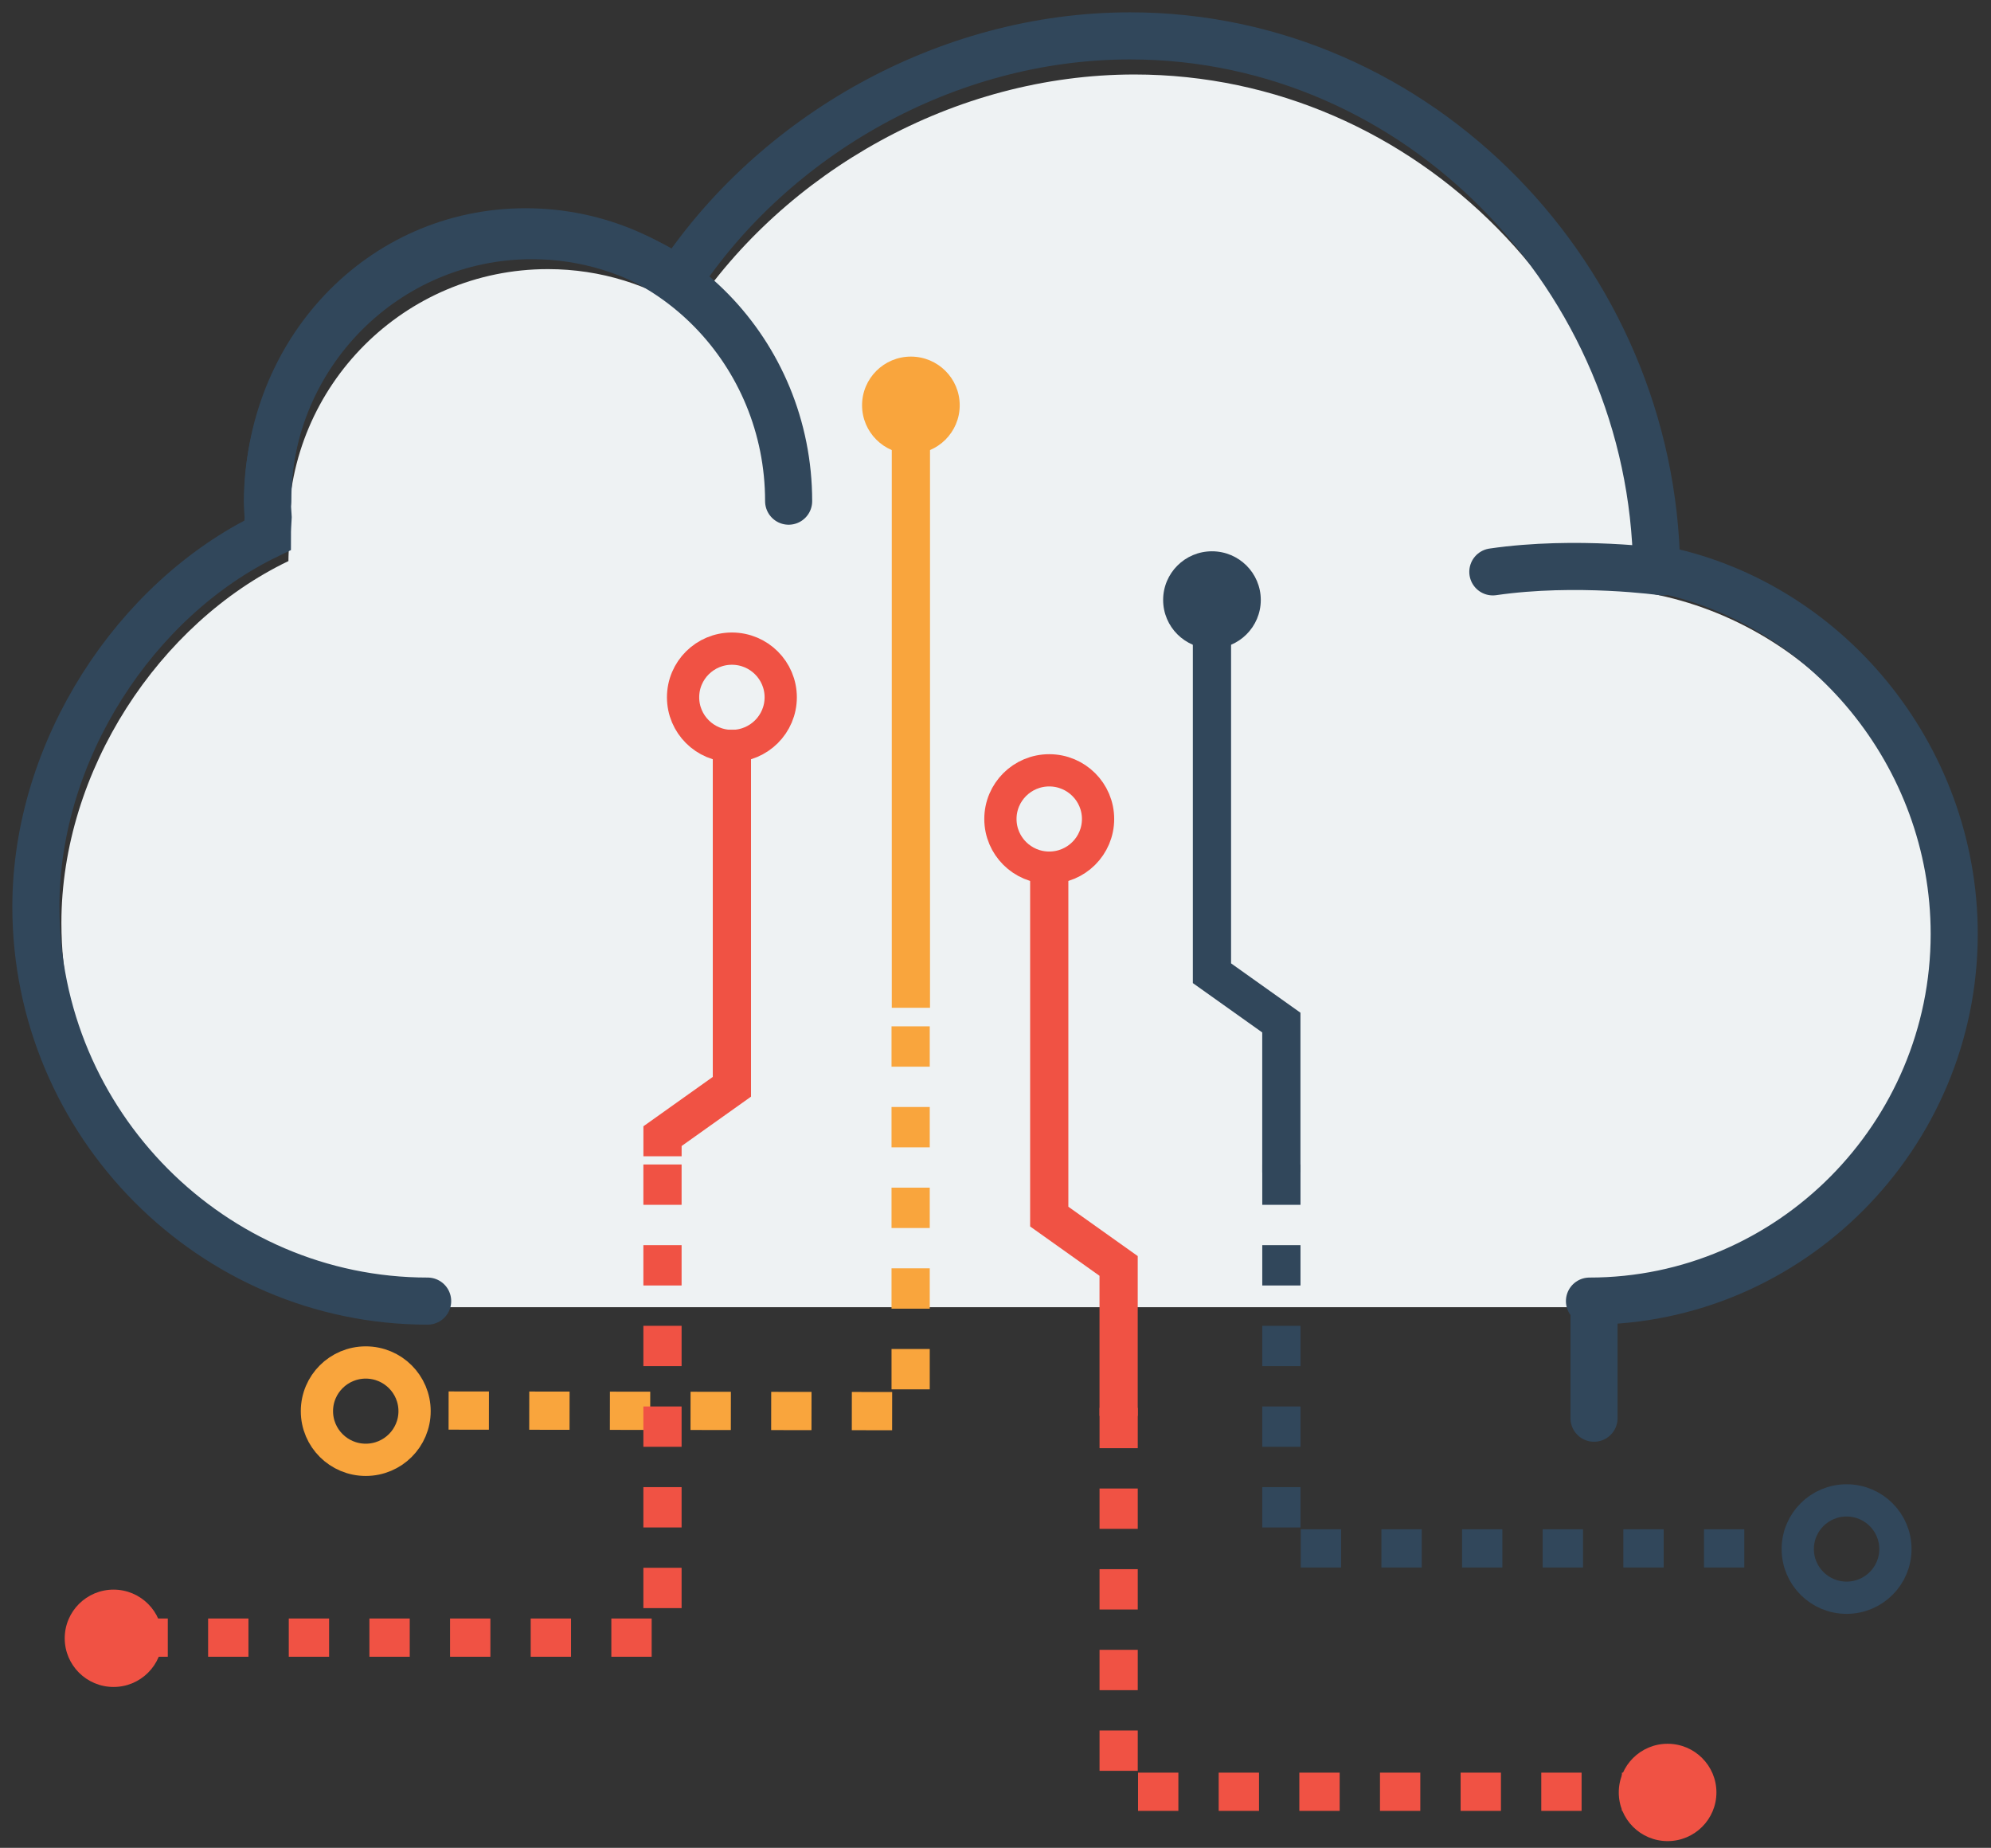 <?xml version="1.0" encoding="UTF-8"?>
<svg width="111px" height="103px" viewBox="0 0 111 103" version="1.1" xmlns="http://www.w3.org/2000/svg" xmlns:xlink="http://www.w3.org/1999/xlink">
    <rect x="0" y="0" width="111" height="103" fill="#333333" stroke="none"/>
    <!-- Generator: Sketch 47.1 (45422) - http://www.bohemiancoding.com/sketch -->
    <title>icon</title>
    <desc>Created with Sketch.</desc>
    <defs></defs>
    <g id="Page-1" stroke="none" stroke-width="1" fill="none" fill-rule="evenodd">
        <g id="cloud" transform="translate(-609, -987)">
            <g id="migrate_to_cloud" transform="translate(233, 852)">
                <g id="Group-13" transform="translate(2, 135)">
                    <g id="cloud_hosting" transform="translate(376, 2)">
                        <g id="Group-9">
                            <g id="icon">
                                <g id="Group-8">
                                    <g id="cloud-(9)" transform="translate(0.804, 2.152)">
                                        <path d="M85.552,68.712 C96.519,68.712 105.493,59.738 105.493,48.771 C105.493,39.059 98.452,30.669 89.225,28.931 C89.017,13.202 76.219,0 60.441,0 C50.389,0 40.95,5.434 35.739,13.265 C33.45,11.741 30.7,10.849 27.742,10.849 C19.753,10.849 13.276,17.326 13.276,25.315 C13.276,25.591 13.302,25.861 13.318,26.136 C13.3,26.465 13.276,26.798 13.276,27.123 C6.065,30.58 0.619,38.799 0.619,47.293 C0.619,59.074 10.257,68.712 22.037,68.712" id="Shape" fill="#EEF2F3" fill-rule="nonzero"></path>
                                        <g id="Group-5" transform="translate(62.042, 26.577)">
                                            <ellipse id="Oval" fill="#31475B" cx="2.722" cy="2.713" rx="2.722" ry="2.713"></ellipse>
                                            <ellipse id="Oval" stroke="#31475B" stroke-width="1.798" cx="38.103" cy="55.616" rx="2.722" ry="2.713"></ellipse>
                                            <polyline id="Path-2" stroke="#31475B" stroke-width="2.131" points="2.722 3.617 2.722 23.519 6.59 26.27 6.59 34.627"></polyline>
                                            <polyline id="Path-9" stroke="#31475B" stroke-width="2.131" stroke-dasharray="2.248" points="6.592 34.18 6.592 55.579 35.291 55.579"></polyline>
                                        </g>
                                        <g id="Group-5" transform="translate(52.97, 38.786)">
                                            <ellipse id="Oval" stroke="#F05244" stroke-width="1.798" cx="2.722" cy="2.713" rx="2.722" ry="2.713"></ellipse>
                                            <ellipse id="Oval" fill="#F05244" cx="37.196" cy="56.973" rx="2.722" ry="2.713"></ellipse>
                                            <polyline id="Path-2" stroke="#F05244" stroke-width="2.131" points="2.722 4.974 2.722 24.875 6.59 27.626 6.59 35.983"></polyline>
                                            <polyline id="Path-9" stroke="#F05244" stroke-width="2.131" stroke-dasharray="2.248" points="6.592 35.536 6.592 56.935 35.291 56.935"></polyline>
                                        </g>
                                        <g id="Group-5" transform="translate(32.701, 46.725) scale(-1, 1) translate(-32.701, -46.725) translate(14.701, 15.725)">
                                            <ellipse id="Oval" fill="#F9A53D" cx="2.722" cy="2.713" rx="2.722" ry="2.713"></ellipse>
                                            <ellipse id="Oval" stroke="#F9A53D" stroke-width="1.798" cx="33.114" cy="58.781" rx="2.722" ry="2.713"></ellipse>
                                            <path d="M2.722,4.974 L2.722,36.297" id="Path-2" stroke="#F9A53D" stroke-width="2.131"></path>
                                            <polyline id="Path-9" stroke="#F9A53D" stroke-width="2.131" stroke-dasharray="2.248" points="2.736 37.332 2.736 58.781 31.208 58.744"></polyline>
                                        </g>
                                        <g id="Group-5" transform="translate(20.722, 61.003) scale(-1, 1) translate(-20.722, -61.003) translate(0.722, 32.003)">
                                            <ellipse id="Oval" stroke="#F05244" stroke-width="1.798" cx="2.722" cy="2.713" rx="2.722" ry="2.713"></ellipse>
                                            <ellipse id="Oval" fill="#F05244" cx="37.196" cy="55.164" rx="2.722" ry="2.713"></ellipse>
                                            <polyline id="Path-2" stroke="#F05244" stroke-width="2.131" points="2.722 4.522 2.722 24.423 6.59 27.174 6.59 28.296"></polyline>
                                            <polyline id="Path-9" stroke="#F05244" stroke-width="2.131" stroke-dasharray="2.248" points="6.592 28.754 6.592 55.127 35.291 55.127"></polyline>
                                        </g>
                                        <path d="M90.166,29.402 C90.166,29.402 85.339,28.727 80.64,29.402" id="Shape" fill-rule="nonzero"></path>
                                    </g>
                                    <g id="cloud-(9)" stroke="#31475B" stroke-width="2.625" stroke-linecap="round">
                                        <path d="M86.614,70.524 C97.798,70.524 106.949,61.313 106.949,50.057 C106.949,40.089 99.769,31.478 90.359,29.694 C90.147,13.55 77.096,0 61.005,0 C50.755,0 41.129,5.577 35.815,13.615 C33.481,12.05 30.676,11.135 27.659,11.135 C19.513,11.135 12.908,17.783 12.908,25.983 C12.908,26.266 12.934,26.543 12.95,26.825 C12.932,27.163 12.908,27.504 12.908,27.838 C5.554,31.387 0,39.822 0,48.541 C0,60.632 9.828,70.524 21.842,70.524" id="Shape" fill-rule="nonzero"></path>
                                        <path d="M86.868,70.752 L86.868,77.051" id="Line-2"></path>
                                        <path d="M90.704,29.876 C90.704,29.876 85.902,29.197 81.227,29.876" id="Shape" fill="#7FABDA" fill-rule="nonzero"></path>
                                        <path d="M12.929,25.935 C12.929,17.643 19.202,10.92 27.301,10.92 C35.401,10.92 41.967,17.643 41.967,25.935" id="Shape" fill-rule="nonzero"></path>
                                    </g>
                                </g>
                            </g>
                        </g>
                    </g>
                </g>
            </g>
        </g>
    </g>
</svg>